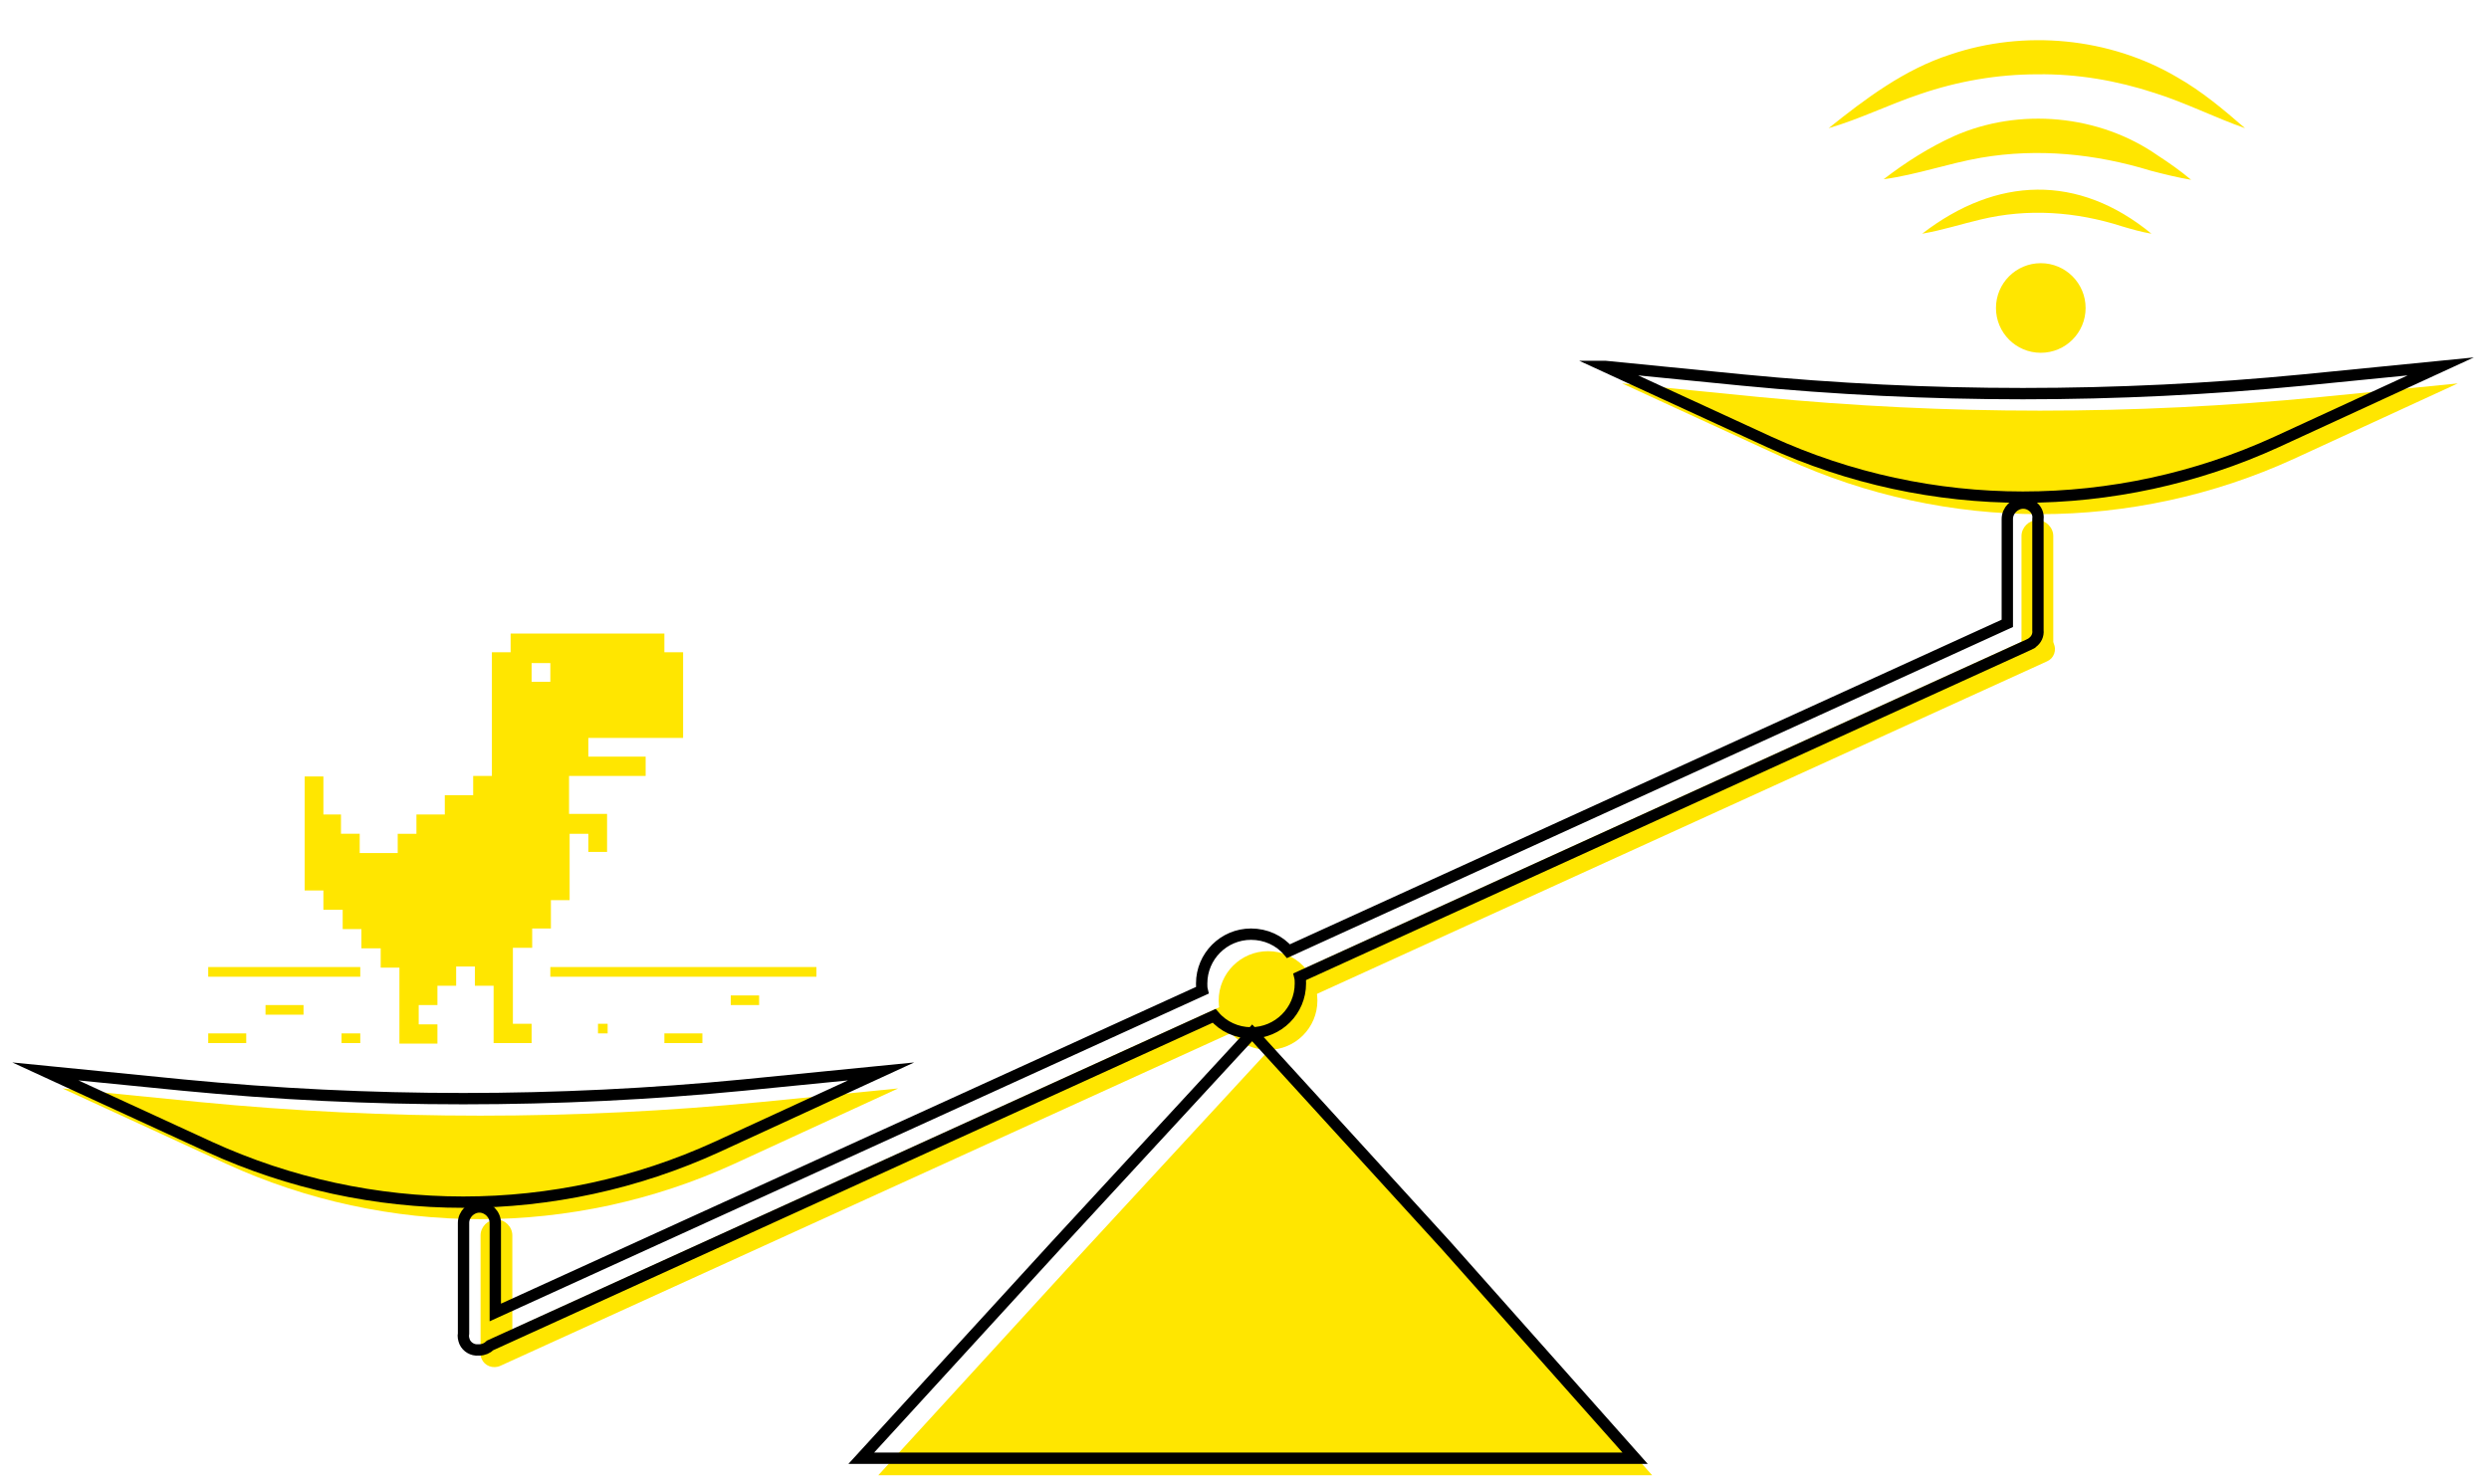 <svg xmlns="http://www.w3.org/2000/svg" xml:space="preserve" id="Calque_1" x="0" y="0" style="enable-background:new 0 0 438.7 261.6" version="1.1" viewBox="0 0 438.7 261.6"><style>.st0{fill:#ffe600}.st1{fill:none;stroke:#000;stroke-width:2;stroke-miterlimit:10}</style><path d="M223.7 260.1h-68.9l34.3-37.5 34.6-37.5 34.2 37.5 33.3 37.5h-67.5zm137.1-143.5L88.2 240.8c-1.3.6-2.8 0-3.3-1.2-.6-1.3 0-2.8 1.2-3.3l272.5-124.2c1.3-.6 2.8 0 3.3 1.2.7 1.3.1 2.8-1.1 3.3z" class="st0"/><path d="M359.1 116.9c-1.5 0-2.8-1.3-2.8-2.8V94.5c0-1.5 1.3-2.8 2.8-2.8s2.8 1.3 2.8 2.8v19.6c.1 1.5-1.2 2.8-2.8 2.8zM87.5 240.2c-1.5 0-2.8-1.3-2.8-2.8v-19.6c0-1.5 1.3-2.8 2.8-2.8s2.8 1.3 2.8 2.8v19.6c0 1.5-1.3 2.8-2.8 2.8z" class="st0"/><path d="m285.9 67.6 24.2 2.4c32.9 3.2 66 3.2 98.9 0l24.2-2.4-28.9 13.3c-28.4 13-61.1 13-89.5 0l-28.9-13.3zM11 191.9l24.2 2.4c32.9 3.2 66 3.2 98.9 0l24.2-2.4-28.9 13.3c-28.4 13-61.1 13-89.5 0L11 191.9z" class="st0"/><circle cx="359.7" cy="54.3" r="7.9" class="st0"/><path d="M338.8 41.2c13.1-10.1 27.5-10.6 40.4 0-1.8-.3-3.5-.8-5.2-1.3-8.1-2.6-16.6-3.2-24.9-1.2-3.4.8-6.8 1.9-10.3 2.5z" class="st0"/><path d="M332 31.6c3.9-3 8-5.6 12.4-7.6 11.5-5.1 25.6-3.8 35.9 3.4 2 1.3 4 2.7 5.9 4.3-2.4-.4-4.8-1-7.1-1.6-9.8-3-19.9-4-29.9-2.3-5.8 1-11.3 3-17.2 3.8z" class="st0"/><path d="M322.3 22.6c6.5-5.2 13.4-10.4 21.5-13 13-4.4 28-3 39.9 4 4.4 2.5 8.2 5.7 12 9-5.4-1.9-10.5-4.5-15.9-6.2-6.7-2.2-13.7-3.4-20.7-3.3-7 0-14 1.2-20.7 3.5-5.4 1.8-10.6 4.4-16.1 6zM36.7 182.2h6.7v1.7h-6.7v-1.7zm23.5 0h3.3v1.7h-3.3v-1.7zm56.9 0h6.7v1.7h-6.7v-1.7zM103.7 147h-3.3v11.7h-3.3v5h-3.3v3.4h-3.4v13.4h3.3v3.4H87v-10.1h-3.3v-3.4h-3.3v3.4h-3.3v3.4h-3.3v3.4h3.3v3.4h-6.7v-13.4h-3.3v-3.4h-3.4v-3.4h-3.3v-3.4H57V157h-3.3v-20.1H57v6.7h3.1v3.4h3.3v3.4h6.7V147h3.3v-3.4h5v-3.4h5v-3.4h3.3V115H90v-3.3h27.1v3.3h3.3v15.1h-16.7v3.3h10.1v3.4h-13.5v6.7h6.7v6.7h-3.3V147zm1.7 33.5h1.7v1.7h-1.7v-1.7zm-58.6-3.3h6.7v1.7h-6.7v-1.7zm82-1.7h5v1.7h-5v-1.7zm-92.1-5h26.8v1.7H36.7v-1.7zm60.3 0h46.9v1.7H97v-1.7zm-3.3-53.6v3.3H97v-3.3h-3.3z" class="st0"/><circle cx="223.5" cy="176.4" r="8.7" class="st0"/><path d="m220.7 182.1-34.6 37.5-34.3 37.5h136.4l-33.3-37.5-34.2-37.5z" class="st1"/><path d="M356.6 88.7c-1.5 0-2.8 1.3-2.8 2.8v18.4l-126.7 57.8c-1.6-1.9-4-3-6.6-3-4.8 0-8.7 3.9-8.7 8.7 0 .4 0 .8.1 1.2L87.3 231.4v-15.8c0-1.5-1.3-2.8-2.8-2.8s-2.8 1.3-2.8 2.8v19.5c-.1.5 0 1 .2 1.5.4.9 1.4 1.5 2.4 1.4h.2c.7 0 1.4-.3 1.9-.8L214 179.1c1.6 1.9 4 3 6.5 3 4.8 0 8.7-3.9 8.7-8.7 0-.4 0-.8-.1-1.2l128.4-58.5.6-.3.1-.1c.7-.5 1.1-1.3 1-2.2V91.5c.2-1.5-1.1-2.8-2.6-2.8z" class="st1"/><path d="m282.9 64.6 24.2 2.4c32.9 3.2 66 3.2 98.9 0l24.2-2.4-28.9 13.3c-28.4 13-61.1 13-89.5 0l-28.9-13.3zM8 188.9l24.2 2.4c32.9 3.2 66 3.2 98.9 0l24.2-2.4-28.9 13.3c-28.4 13-61.1 13-89.5 0L8 188.9z" class="st1"/></svg>